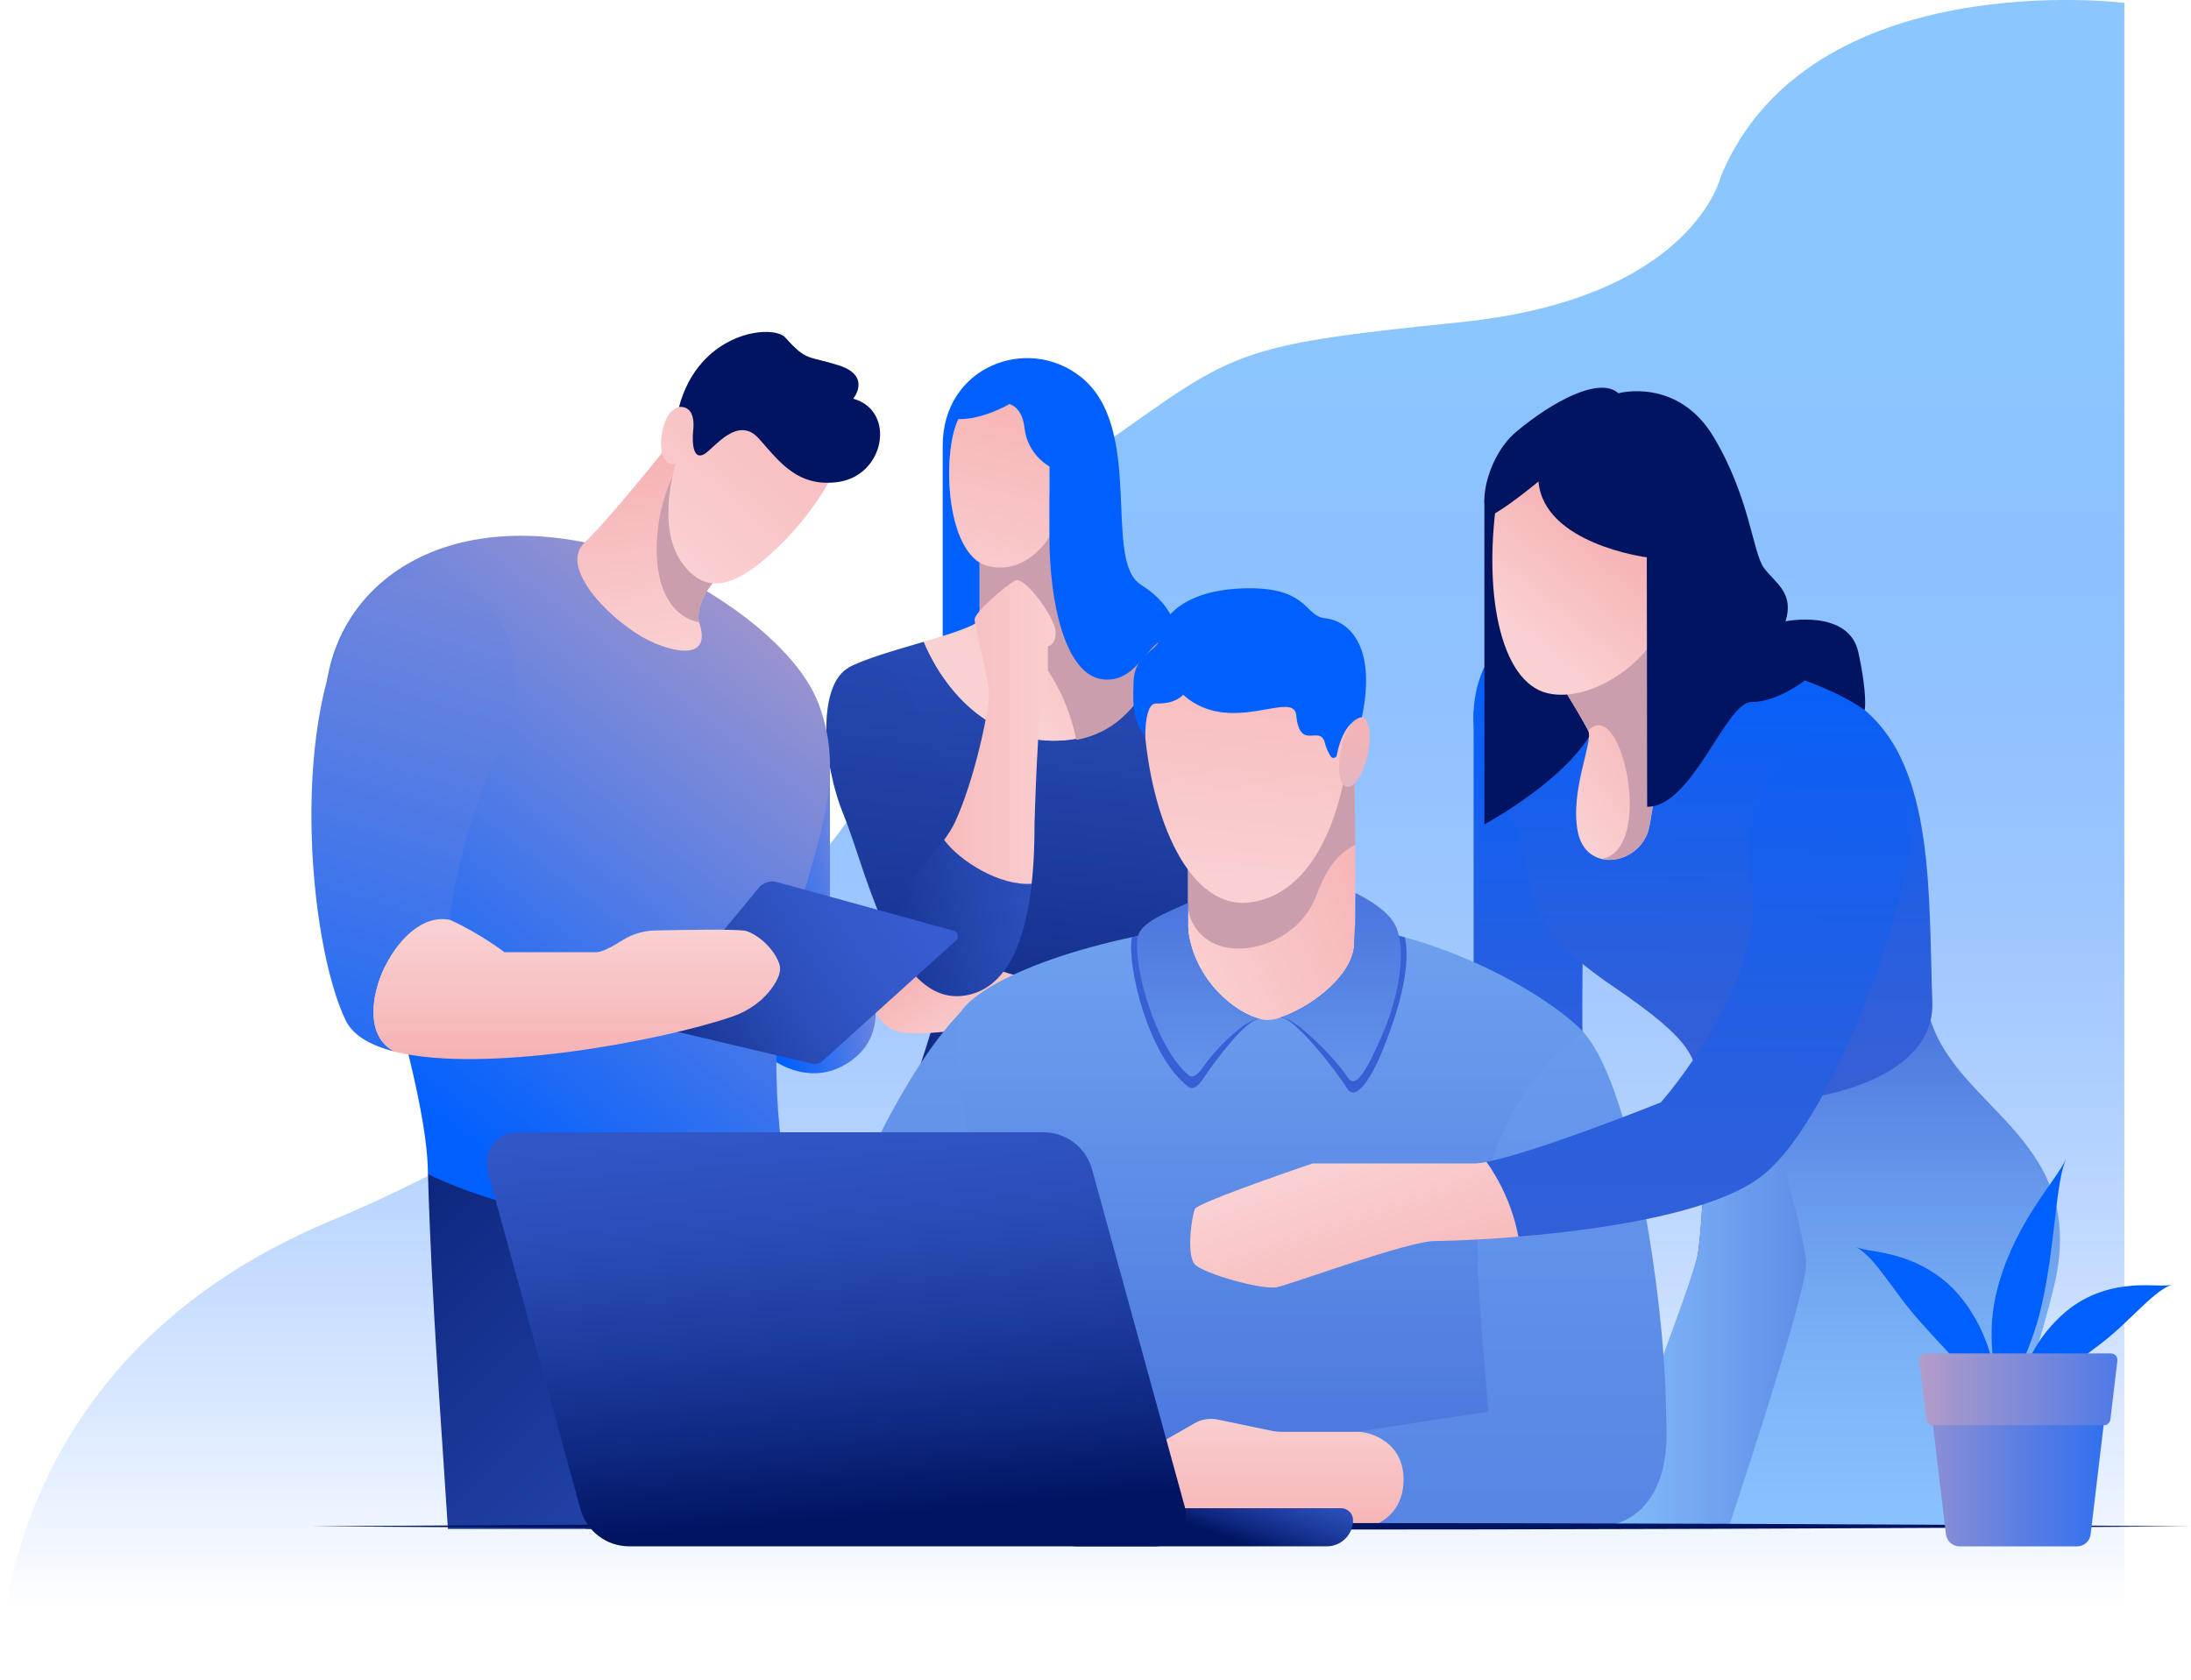 <?xml version="1.0" encoding="UTF-8"?>
<svg id="OBJECTS" xmlns="http://www.w3.org/2000/svg" xmlns:xlink="http://www.w3.org/1999/xlink" viewBox="0 0 305.42 234.17">
  <defs>
    <style>
      .cls-1 {
        fill: url(#Gradiente_sem_nome_9-4);
      }

      .cls-2 {
        fill: url(#Gradiente_sem_nome_9);
      }

      .cls-3 {
        fill: url(#Gradiente_sem_nome_15-2);
      }

      .cls-4 {
        fill: url(#Gradiente_sem_nome_64);
      }

      .cls-5 {
        fill: url(#Gradiente_sem_nome_9-2);
      }

      .cls-6 {
        fill: #0060ff;
      }

      .cls-7 {
        fill: url(#Gradiente_sem_nome_39);
      }

      .cls-8 {
        fill: #cb9eae;
      }

      .cls-9 {
        fill: url(#Gradiente_sem_nome_31-4);
      }

      .cls-10 {
        fill: url(#Gradiente_sem_nome_24-3);
      }

      .cls-11 {
        fill: url(#Gradiente_sem_nome_44);
      }

      .cls-12 {
        fill: url(#Gradiente_sem_nome_46);
      }

      .cls-13 {
        fill: url(#Gradiente_sem_nome_16-4);
      }

      .cls-14 {
        fill: url(#Gradiente_sem_nome_14);
      }

      .cls-15 {
        fill: url(#Gradiente_sem_nome_55);
      }

      .cls-16 {
        fill: url(#Gradiente_sem_nome_3);
      }

      .cls-17 {
        fill: url(#Gradiente_sem_nome_38);
      }

      .cls-18 {
        fill: url(#Gradiente_sem_nome_4);
      }

      .cls-19 {
        fill: url(#Gradiente_sem_nome_16-3);
      }

      .cls-20 {
        fill: url(#Gradiente_sem_nome_16-6);
      }

      .cls-21 {
        fill: url(#Gradiente_sem_nome_32);
      }

      .cls-22 {
        fill: url(#Gradiente_sem_nome_31-5);
      }

      .cls-23 {
        fill: url(#Gradiente_sem_nome_31);
      }

      .cls-24 {
        fill: url(#Gradiente_sem_nome_14-2);
      }

      .cls-25 {
        fill: url(#Gradiente_sem_nome_24);
      }

      .cls-26 {
        fill: url(#Gradiente_sem_nome_31-6);
      }

      .cls-27 {
        fill: url(#Gradiente_sem_nome_48);
      }

      .cls-28 {
        fill: url(#Gradiente_sem_nome_36-2);
      }

      .cls-29 {
        fill: url(#Gradiente_sem_nome_31-3);
      }

      .cls-30 {
        fill: url(#Gradiente_sem_nome_15);
      }

      .cls-31 {
        fill: url(#Gradiente_sem_nome_31-2);
      }

      .cls-32 {
        fill: url(#Gradiente_sem_nome_17);
      }

      .cls-33 {
        fill: url(#Gradiente_sem_nome_60);
      }

      .cls-34 {
        fill: url(#Gradiente_sem_nome_40);
      }

      .cls-35 {
        fill: url(#Gradiente_sem_nome_9-5);
      }

      .cls-36 {
        fill: url(#Gradiente_sem_nome_24-2);
      }

      .cls-37 {
        fill: url(#Gradiente_sem_nome_16-2);
      }

      .cls-38 {
        fill: url(#Gradiente_sem_nome_34);
      }

      .cls-39 {
        fill: url(#Gradiente_sem_nome_16);
      }

      .cls-40 {
        fill: url(#Gradiente_sem_nome_42);
      }

      .cls-41 {
        fill: url(#Gradiente_sem_nome_9-3);
      }

      .cls-42 {
        fill: #001462;
      }

      .cls-43 {
        fill: url(#Gradiente_sem_nome_16-7);
      }

      .cls-44 {
        fill: #385fd4;
      }

      .cls-45 {
        fill: url(#Gradiente_sem_nome_36);
      }

      .cls-46 {
        fill: url(#Gradiente_sem_nome_15-3);
      }

      .cls-47 {
        fill: url(#Gradiente_sem_nome_16-5);
      }

      .cls-48 {
        fill: url(#Gradiente_sem_nome_20);
      }
    </style>
    <linearGradient id="Gradiente_sem_nome_3" data-name="Gradiente sem nome 3" x1="148.06" y1="-9.04" x2="148.06" y2="224.31" gradientUnits="userSpaceOnUse">
      <stop offset=".24" stop-color="#8cc6ff"/>
      <stop offset="1" stop-color="#0060ff" stop-opacity="0"/>
    </linearGradient>
    <linearGradient id="Gradiente_sem_nome_38" data-name="Gradiente sem nome 38" x1="161.43" y1="22.35" x2="139.82" y2="206.65" gradientUnits="userSpaceOnUse">
      <stop offset=".08" stop-color="#385fd4"/>
      <stop offset=".21" stop-color="#3257c8"/>
      <stop offset=".45" stop-color="#2344ab"/>
      <stop offset=".75" stop-color="#0c247b"/>
      <stop offset=".9" stop-color="#001462"/>
    </linearGradient>
    <linearGradient id="Gradiente_sem_nome_16" data-name="Gradiente sem nome 16" x1="156.54" y1="79.25" x2="138.7" y2="95.3" gradientUnits="userSpaceOnUse">
      <stop offset="0" stop-color="#f6b3b5"/>
      <stop offset="1" stop-color="#fad1d3"/>
    </linearGradient>
    <linearGradient id="Gradiente_sem_nome_16-2" data-name="Gradiente sem nome 16" x1="135.41" y1="130.03" x2="142.83" y2="141.95" xlink:href="#Gradiente_sem_nome_16"/>
    <linearGradient id="Gradiente_sem_nome_46" data-name="Gradiente sem nome 46" x1="185.62" y1="25.14" x2="163.99" y2="209.55" gradientUnits="userSpaceOnUse">
      <stop offset="0" stop-color="#385fd4"/>
      <stop offset=".16" stop-color="#3257c8"/>
      <stop offset=".44" stop-color="#2344ab"/>
      <stop offset=".81" stop-color="#0c247b"/>
      <stop offset=".99" stop-color="#001462"/>
    </linearGradient>
    <linearGradient id="Gradiente_sem_nome_48" data-name="Gradiente sem nome 48" x1="157.76" y1="101.53" x2="176.55" y2="162.2" gradientUnits="userSpaceOnUse">
      <stop offset="0" stop-color="#385fd4"/>
      <stop offset=".16" stop-color="#3257c8"/>
      <stop offset=".44" stop-color="#2344ab"/>
      <stop offset=".81" stop-color="#0c247b"/>
      <stop offset=".99" stop-color="#001462"/>
    </linearGradient>
    <linearGradient id="Gradiente_sem_nome_16-3" data-name="Gradiente sem nome 16" x1="143.22" y1="53.73" x2="134.66" y2="86.64" xlink:href="#Gradiente_sem_nome_16"/>
    <linearGradient id="Gradiente_sem_nome_42" data-name="Gradiente sem nome 42" x1="135.81" y1="19.34" x2="114.19" y2="203.64" gradientUnits="userSpaceOnUse">
      <stop offset="0" stop-color="#385fd4"/>
      <stop offset=".16" stop-color="#3257c8"/>
      <stop offset=".44" stop-color="#2344ab"/>
      <stop offset=".81" stop-color="#0c247b"/>
      <stop offset=".99" stop-color="#001462"/>
    </linearGradient>
    <linearGradient id="Gradiente_sem_nome_44" data-name="Gradiente sem nome 44" x1="160.44" y1="123.14" x2="100.89" y2="133.57" gradientUnits="userSpaceOnUse">
      <stop offset="0" stop-color="#385fd4"/>
      <stop offset=".16" stop-color="#3257c8"/>
      <stop offset=".44" stop-color="#2344ab"/>
      <stop offset=".81" stop-color="#0c247b"/>
      <stop offset=".99" stop-color="#001462"/>
    </linearGradient>
    <linearGradient id="Gradiente_sem_nome_16-4" data-name="Gradiente sem nome 16" x1="125.81" y1="102.05" x2="148.78" y2="102.05" xlink:href="#Gradiente_sem_nome_16"/>
    <linearGradient id="Gradiente_sem_nome_64" data-name="Gradiente sem nome 64" x1="213.11" y1="162.99" x2="213.11" y2="91.85" gradientUnits="userSpaceOnUse">
      <stop offset="0" stop-color="#385fd4"/>
      <stop offset=".28" stop-color="#2c5fdc"/>
      <stop offset=".77" stop-color="#0f5ff3"/>
      <stop offset=".99" stop-color="#0060ff"/>
    </linearGradient>
    <linearGradient id="Gradiente_sem_nome_20" data-name="Gradiente sem nome 20" x1="242.24" y1="227.55" x2="243" y2="130.79" gradientUnits="userSpaceOnUse">
      <stop offset="0" stop-color="#001462"/>
      <stop offset=".07" stop-color="#071e71"/>
      <stop offset=".25" stop-color="#183594"/>
      <stop offset=".44" stop-color="#2647b0"/>
      <stop offset=".62" stop-color="#3054c4"/>
      <stop offset=".81" stop-color="#365cd0"/>
      <stop offset="1" stop-color="#385fd4"/>
    </linearGradient>
    <linearGradient id="Gradiente_sem_nome_40" data-name="Gradiente sem nome 40" x1="288.85" y1="180.68" x2="219.45" y2="180.68" gradientUnits="userSpaceOnUse">
      <stop offset="0" stop-color="#385fd4"/>
      <stop offset=".17" stop-color="#416ad8"/>
      <stop offset=".48" stop-color="#5987e5"/>
      <stop offset=".88" stop-color="#80b7f8"/>
      <stop offset=".99" stop-color="#8cc6ff"/>
    </linearGradient>
    <linearGradient id="Gradiente_sem_nome_39" data-name="Gradiente sem nome 39" x1="264.09" y1="128.76" x2="264.09" y2="228.01" gradientUnits="userSpaceOnUse">
      <stop offset="0" stop-color="#385fd4"/>
      <stop offset=".17" stop-color="#4f7ce0"/>
      <stop offset=".4" stop-color="#699ced"/>
      <stop offset=".62" stop-color="#7cb3f7"/>
      <stop offset=".82" stop-color="#88c1fd"/>
      <stop offset="1" stop-color="#8cc6ff"/>
    </linearGradient>
    <linearGradient id="Gradiente_sem_nome_55" data-name="Gradiente sem nome 55" x1="237.11" y1="153.62" x2="237.62" y2="88.54" gradientUnits="userSpaceOnUse">
      <stop offset="0" stop-color="#385fd4"/>
      <stop offset=".28" stop-color="#2c5fdc"/>
      <stop offset=".77" stop-color="#0f5ff3"/>
      <stop offset=".99" stop-color="#0060ff"/>
    </linearGradient>
    <linearGradient id="Gradiente_sem_nome_31" data-name="Gradiente sem nome 31" x1="232.63" y1="100.87" x2="216.47" y2="112.27" gradientUnits="userSpaceOnUse">
      <stop offset="0" stop-color="#f6b3b5"/>
      <stop offset=".99" stop-color="#fad1d3"/>
    </linearGradient>
    <linearGradient id="Gradiente_sem_nome_31-2" data-name="Gradiente sem nome 31" x1="223.03" y1="73.67" x2="210.84" y2="88.25" xlink:href="#Gradiente_sem_nome_31"/>
    <linearGradient id="Gradiente_sem_nome_9" data-name="Gradiente sem nome 9" x1="122.32" y1="-21.34" x2="122.32" y2="343.64" gradientUnits="userSpaceOnUse">
      <stop offset="0" stop-color="#8cc6ff"/>
      <stop offset="1" stop-color="#385fd4"/>
    </linearGradient>
    <linearGradient id="Gradiente_sem_nome_17" data-name="Gradiente sem nome 17" x1="177.04" y1="36.29" x2="177.04" y2="246.22" gradientUnits="userSpaceOnUse">
      <stop offset="0" stop-color="#8cc6ff"/>
      <stop offset=".17" stop-color="#82bafa"/>
      <stop offset=".48" stop-color="#6a9ded"/>
      <stop offset=".88" stop-color="#436dda"/>
      <stop offset=".99" stop-color="#385fd4"/>
    </linearGradient>
    <linearGradient id="Gradiente_sem_nome_31-3" data-name="Gradiente sem nome 31" x1="192.53" y1="119.5" x2="162.32" y2="131.42" xlink:href="#Gradiente_sem_nome_31"/>
    <linearGradient id="Gradiente_sem_nome_31-4" data-name="Gradiente sem nome 31" x1="175.74" y1="80.01" x2="171.5" y2="124.53" xlink:href="#Gradiente_sem_nome_31"/>
    <linearGradient id="Gradiente_sem_nome_4" data-name="Gradiente sem nome 4" x1="171.42" y1="165.67" x2="190.24" y2="99.8" gradientUnits="userSpaceOnUse">
      <stop offset="0" stop-color="#8cc6ff"/>
      <stop offset="1" stop-color="#f6b3b5"/>
    </linearGradient>
    <linearGradient id="Gradiente_sem_nome_9-2" data-name="Gradiente sem nome 9" x1="167.16" y1="192.29" x2="167.16" y2="106.07" xlink:href="#Gradiente_sem_nome_9"/>
    <linearGradient id="Gradiente_sem_nome_9-3" data-name="Gradiente sem nome 9" x1="186.81" y1="192.29" x2="186.81" y2="106.07" xlink:href="#Gradiente_sem_nome_9"/>
    <linearGradient id="Gradiente_sem_nome_9-4" data-name="Gradiente sem nome 9" x1="219.11" y1=".39" x2="219.11" y2="336.64" xlink:href="#Gradiente_sem_nome_9"/>
    <linearGradient id="Gradiente_sem_nome_9-5" data-name="Gradiente sem nome 9" x1="210.69" y1=".39" x2="210.69" y2="336.64" xlink:href="#Gradiente_sem_nome_9"/>
    <linearGradient id="Gradiente_sem_nome_31-5" data-name="Gradiente sem nome 31" x1="173.82" y1="213.87" x2="173.82" y2="195.31" xlink:href="#Gradiente_sem_nome_31"/>
    <linearGradient id="Gradiente_sem_nome_60" data-name="Gradiente sem nome 60" x1="236.47" y1="189.5" x2="237.34" y2="79.8" gradientUnits="userSpaceOnUse">
      <stop offset="0" stop-color="#385fd4"/>
      <stop offset=".28" stop-color="#2c5fdc"/>
      <stop offset=".77" stop-color="#0f5ff3"/>
      <stop offset=".99" stop-color="#0060ff"/>
    </linearGradient>
    <linearGradient id="Gradiente_sem_nome_31-6" data-name="Gradiente sem nome 31" x1="193.36" y1="186.49" x2="184.88" y2="161.84" xlink:href="#Gradiente_sem_nome_31"/>
    <linearGradient id="Gradiente_sem_nome_36" data-name="Gradiente sem nome 36" x1="140.39" y1="137.65" x2="108.1" y2="144.67" gradientUnits="userSpaceOnUse">
      <stop offset="0" stop-color="#8cc6ff"/>
      <stop offset="0" stop-color="#97c4f7"/>
      <stop offset=".02" stop-color="#b4bee2"/>
      <stop offset=".03" stop-color="#e4b6c1"/>
      <stop offset=".03" stop-color="#f6b3b5"/>
      <stop offset=".99" stop-color="#0060ff"/>
    </linearGradient>
    <linearGradient id="Gradiente_sem_nome_36-2" data-name="Gradiente sem nome 36" x1="136.1" y1="117.92" x2="103.81" y2="124.94" xlink:href="#Gradiente_sem_nome_36"/>
    <linearGradient id="Gradiente_sem_nome_24" data-name="Gradiente sem nome 24" x1="32.18" y1="176.51" x2="204.16" y2="209.52" gradientUnits="userSpaceOnUse">
      <stop offset=".1" stop-color="#001462"/>
      <stop offset=".3" stop-color="#132e89"/>
      <stop offset=".49" stop-color="#2343aa"/>
      <stop offset=".68" stop-color="#2e52c1"/>
      <stop offset=".85" stop-color="#355bcf"/>
      <stop offset="1" stop-color="#385fd4"/>
    </linearGradient>
    <linearGradient id="Gradiente_sem_nome_24-2" data-name="Gradiente sem nome 24" x1="31.86" y1="178.18" x2="203.84" y2="211.2" xlink:href="#Gradiente_sem_nome_24"/>
    <linearGradient id="Gradiente_sem_nome_24-3" data-name="Gradiente sem nome 24" x1="20.75" y1="127.27" x2="174.02" y2="286.21" xlink:href="#Gradiente_sem_nome_24"/>
    <linearGradient id="Gradiente_sem_nome_32" data-name="Gradiente sem nome 32" x1="150.32" y1="33.1" x2="56.33" y2="155.75" gradientUnits="userSpaceOnUse">
      <stop offset="0" stop-color="#f6b3b5"/>
      <stop offset=".09" stop-color="#eaafb8"/>
      <stop offset=".24" stop-color="#cda5c1"/>
      <stop offset=".45" stop-color="#9c94cf"/>
      <stop offset=".69" stop-color="#597ee3"/>
      <stop offset=".97" stop-color="#0561fd"/>
      <stop offset=".99" stop-color="#0060ff"/>
    </linearGradient>
    <linearGradient id="Gradiente_sem_nome_16-5" data-name="Gradiente sem nome 16" x1="89.35" y1="63.59" x2="92.82" y2="91.81" xlink:href="#Gradiente_sem_nome_16"/>
    <linearGradient id="Gradiente_sem_nome_16-6" data-name="Gradiente sem nome 16" x1="117.78" y1="47.93" x2="91.69" y2="77.5" xlink:href="#Gradiente_sem_nome_16"/>
    <linearGradient id="Gradiente_sem_nome_34" data-name="Gradiente sem nome 34" x1="106.86" y1="-58.39" x2="34" y2="176.53" gradientUnits="userSpaceOnUse">
      <stop offset="0" stop-color="#f6b3b5"/>
      <stop offset=".09" stop-color="#eaafb8"/>
      <stop offset=".24" stop-color="#cda5c1"/>
      <stop offset=".45" stop-color="#9c94cf"/>
      <stop offset=".69" stop-color="#597ee3"/>
      <stop offset=".97" stop-color="#0561fd"/>
      <stop offset=".99" stop-color="#0060ff"/>
    </linearGradient>
    <linearGradient id="Gradiente_sem_nome_15" data-name="Gradiente sem nome 15" x1="84.05" y1="153.34" x2="138.17" y2="117.06" gradientUnits="userSpaceOnUse">
      <stop offset="0" stop-color="#001462"/>
      <stop offset=".12" stop-color="#0e277f"/>
      <stop offset=".27" stop-color="#1d3b9e"/>
      <stop offset=".42" stop-color="#294bb5"/>
      <stop offset=".59" stop-color="#3156c6"/>
      <stop offset=".77" stop-color="#365cd0"/>
      <stop offset="1" stop-color="#385fd4"/>
    </linearGradient>
    <linearGradient id="Gradiente_sem_nome_16-7" data-name="Gradiente sem nome 16" x1="80.41" y1="146.92" x2="80.41" y2="129.15" xlink:href="#Gradiente_sem_nome_16"/>
    <linearGradient id="Gradiente_sem_nome_15-2" data-name="Gradiente sem nome 15" x1="167.98" y1="213.31" x2="174.26" y2="194.84" xlink:href="#Gradiente_sem_nome_15"/>
    <linearGradient id="Gradiente_sem_nome_15-3" data-name="Gradiente sem nome 15" x1="-1279.41" y1="211.67" x2="-1271.77" y2="118.11" gradientTransform="translate(-1160.79) rotate(-180) scale(1 -1)" xlink:href="#Gradiente_sem_nome_15"/>
    <linearGradient id="Gradiente_sem_nome_14" data-name="Gradiente sem nome 14" x1="313.92" y1="202.58" x2="244.19" y2="202.58" gradientUnits="userSpaceOnUse">
      <stop offset="0" stop-color="#0060ff"/>
      <stop offset=".09" stop-color="#0b63fb"/>
      <stop offset=".25" stop-color="#286df2"/>
      <stop offset=".45" stop-color="#587de4"/>
      <stop offset=".7" stop-color="#9b94d0"/>
      <stop offset=".98" stop-color="#efb0b6"/>
      <stop offset="1" stop-color="#f6b3b5"/>
    </linearGradient>
    <linearGradient id="Gradiente_sem_nome_14-2" data-name="Gradiente sem nome 14" x1="326.59" y1="193.67" x2="251.07" y2="193.67" xlink:href="#Gradiente_sem_nome_14"/>
  </defs>
  <path class="cls-16" d="m296.12.4s-43.88-5.5-56.24,24.18c0,0-3.85,17.04-36.35,20.34s-31.28,4.09-51.06,17.98-26.52,73.9-106.49,107.34C-2.31,190.44.02,234.17.02,234.17h296.11V.4Z"/>
  <g>
    <g>
      <path class="cls-17" d="m124.93,179.77c1.64,6.93,4.05,14.71,6.55,22.05h41.52c.94-3.02,1.87-6.26,2.75-9.7,5.1-19.87-.27-37.05-5.1-44.83-4.83-7.79-8.99-17.05-1.62-28.4,7.37-11.35,8.07-20.19,8.07-20.19-1.07-4.3-4.43-5.77-13.14-9.93,0,0-.52-.17-1.33-.45-1.85,7.5-5.74,13.46-12.64,14.67-8.99,1.58-17.11-3.9-21.21-13.53-3.96,1.17-8.37,2.41-10.47,3.6,0,0,11.01,23.89,13.1,37.4,2.1,13.51-11.49,28.1-6.48,49.31Z"/>
      <g>
        <path class="cls-39" d="m149.98,102.99c6.9-1.22,10.8-7.18,12.64-14.67-2.89-.98-9.68-3.31-11.57-4.25-2.42-1.21-1.74-11.01-1.74-11.01l-12.76,3.64v9.51c0,.89-3.65,2.03-7.78,3.25,4.1,9.63,12.22,15.11,21.21,13.53Z"/>
        <path class="cls-8" d="m149.31,73.22l-12.76,3.64v8.09c5.39,2.91,11.44,8.32,13.49,18.19,6.86-1.24,10.74-7.19,12.58-14.66-2.89-.98-9.68-3.31-11.57-4.25-2.42-1.21-1.74-11.01-1.74-11.01Z"/>
      </g>
      <path class="cls-37" d="m157.18,132.49c-5.69,1.74-11.07,3.66-13.91,3.66-5.64,0-13.96-7.92-17.9-3.08-3.94,4.84-4.52,8.04-1.44,10.19,3.08,2.15,12.89-.81,17.59.13,2.1.42,9.25.78,16.85.67.65-3.02.55-8.54-1.19-11.57Z"/>
      <path class="cls-12" d="m177.32,98.7c-1.32-5.29-12.21,4.43-9.53,13.29,2.3,7.6,1.46,17.8,1.46,17.8l10.66,10.79c3.62-4.43-1.52-37.58-2.6-41.88Z"/>
      <path class="cls-27" d="m172.8,129.84c-4.12-.6-10.03.94-15.62,2.65,1.74,3.03,1.84,8.55,1.19,11.57,9.42-.15,19.54-1.03,21.54-3.49,0,0,4.83-8.99-7.11-10.74Z"/>
      <path class="cls-19" d="m133.61,58.41c-2.24,4.35-1.99,19.16,4.23,20.53,5.43,1.2,8.46-4.11,8.46-4.11v-9.82s-3.06-1.6-3.48-5.36c-.34-3.01-2.12-3.33-2.12-3.33,0,0-3.73,2.21-7.09,2.08Z"/>
      <path class="cls-40" d="m123.94,130.46c-2.81-5.65-4.67-12.78-6.32-16.81-3.1-7.59-3.61-18.18.69-20.59,7.92-4.06,11.27,9.89,11.81,13.94.54,4.05,1.61,13.51,4.56,16.9l-10.74,6.57Z"/>
      <path class="cls-6" d="m159.03,81.5c-5.37-3.35.62-21.86-8.39-28.98-7.41-5.86-19.23-1.45-19.23,9.62v26.53c2.93-.92,5.14-1.76,5.14-2.45v-7.79c-4.94-3.15-5.04-15.93-2.94-20.01,3.36.12,7.09-2.08,7.09-2.08,0,0,1.78.32,2.11,3.33.42,3.76,3.48,5.36,3.48,5.36v9.82c0,9.22,2.22,19.3,7.48,19.86,5.26.56,6.15-6.37,10.18-5.93,0,0,.45-3.91-4.92-7.27Z"/>
      <path class="cls-11" d="m131.61,117.08c-2.93,4.01-7.52,7.51-7.68,13.38,2.49,5.02,5.73,8.87,10.21,8.37,6.6-.74,8.89-8.51,9.67-15.63-4.41.34-10.03-3.15-12.2-6.12Z"/>
      <path class="cls-13" d="m141.58,80.91c-1.26.57-5.72,4.46-5.72,5.44s2,8.3,2,10.53-2.05,11.96-4.73,17.71c-.4.87-.93,1.69-1.52,2.49,2.17,2.97,7.79,6.46,12.2,6.12.35-3.15.4-6.17.4-8.4,0,0,.45-16.27,1.19-17.43.67-1.06.67-2.8.67-4.28v-3.01s1.02-.07,1.08-1.83c0-.05,0-.11,0-.16,0-1.92-4.31-7.76-5.57-7.18Z"/>
    </g>
    <g>
      <g>
        <path class="cls-4" d="m205.42,99.07v47.49s15.85.48,15.36,0c-.48-.48,0-22.06,0-22.06l-15.36-25.43Z"/>
        <path class="cls-48" d="m236.74,151.62c1.31,8.89.49,19.02,0,22.84-.49,3.83-11.76,38.02-11.76,38.02h27.47l7.57-36.23-10.04-27.68-13.24,3.04Z"/>
        <path class="cls-34" d="m236.74,151.62c1.31,8.89.49,19.02,0,22.84-.49,3.83-14.01,38.31-14.01,38.31h29.72l7.57-36.52-10.04-27.68-13.24,3.04Z"/>
        <path class="cls-7" d="m269.11,142.2c4.05,12.69,22.18,16.79,17.18,37.28-3.61,14.79-10.98,33.3-10.98,33.3h-34.29s10.75-32.25,10.75-36.52-6.75-26.22-6.75-26.22l24.09-7.84Z"/>
        <path class="cls-15" d="m210.97,88.33c-4.05,1.93-7.74,10.52-4.05,18.59,3.7,8.07,4.22,6.62,5.63,12.95,1.4,6.33.85,9.84,12.44,17.73s11.23,9.99,11.76,14.03,33.14,3.16,32.61-11.92c-.53-15.08.31-32.49-9.4-40.7-9.71-8.21-48.98-10.67-48.98-10.67Z"/>
        <path class="cls-42" d="m206.92,69.66v45.26s16.43-8.82,16.29-17.44c-.15-8.63-7.43-27.82-7.43-27.82h-8.86Z"/>
        <path class="cls-23" d="m218.46,96.82s2.19,3.54,2.93,5.06c.74,1.52-2.55,8.25-1.46,14.02,1.09,5.77,8.22,4.79,9.82,0,.48-1.44,1.76-11.68,1.76-11.68v-16.93l-13.04,9.52Z"/>
        <path class="cls-8" d="m221.39,101.88c4.62-5.17,9.4,16.73,1.83,17.84.02,0,.04,0,.06.01l1.08.12c2.21,0,4.55-1.45,5.39-3.95.48-1.44,1.76-11.68,1.76-11.68v-16.93l-13.04,9.52s2.19,3.54,2.93,5.06Z"/>
        <path class="cls-31" d="m208.84,68.37c-2.25,13.92.22,26.76,6.94,28.28,6.71,1.52,16.34-5.82,16.34-12.3s6.49-23.36-.9-27.21c-7.39-3.85-20.95,2.36-22.38,11.23Z"/>
        <path class="cls-42" d="m214.48,67.1s-3.51,2.95-6.08,4.47c-2.57,1.53-1.94-7.3,3.04-11.45,4.98-4.15,11.52-7.68,14.16-5.3,0,0,8.3-2.3,13.33,6.18,5.03,8.48,5.39,16.07,6.97,18.19,1.59,2.12,4.24,3.44,3,7.42,0,0,8.83-1.77,10.15,4.33,1.32,6.09.88,8.06.88,8.06,0,0-2.74-2.15-8.37-4.12,0,0-3.79,2.99-7.41,2.99s-8.18,14.6-14.54,14.6l-.05-34.78s-14.36-1.83-15.1-10.59Z"/>
      </g>
      <g>
        <path class="cls-2" d="m133.91,141.08c-16.68,17.37-31.05,70.35-31.05,70.35h23.95l14.97-35.18-7.87-35.18Z"/>
        <path class="cls-32" d="m220.79,143.95c-3.49-3.97-22.08-17.01-45.78-15.6-20.9,1.25-37.8,7.71-41.1,12.73-2.41,3.67,2.87,28.46,6.54,38.33,3.67,9.87,5.28,20.43,5.28,29.38,0,0,59.1-.34,59.45,0,.34.34,7.34-21.8,8.26-32.82.92-11.02-1.15-23.18,7.34-32.02Z"/>
        <path class="cls-29" d="m188.8,107.79s.29,18.37,0,23.85c-.29,5.48-8.79,10.42-11.95,10.55-3.15.14-10.14-4.52-11.24-12.34v-16.59l23.19-5.48Z"/>
        <path class="cls-8" d="m188.92,117.77c-.04-5.32-.11-9.98-.11-9.98l-23.19,5.48v13.6c1.93,8.5,14.75,6.18,17.81-1.88,1.75-4.62,3.25-5.99,5.49-7.23Z"/>
        <path class="cls-9" d="m159.47,100.65c.87,13.46,6.36,26.49,15.05,25.11,10.78-1.7,14.05-18.05,13.63-26.96-.43-8.91-5.5-14.48-13.23-14.49-7.35,0-16.18,4.94-15.44,16.34Z"/>
        <path class="cls-18" d="m190.68,105.14c-.58,2.68-1.88,4.72-2.92,4.55s-1.4-2.49-.83-5.17c.58-2.68,1.88-4.72,2.92-4.55,1.03.17,1.4,2.49.83,5.17Z"/>
        <path class="cls-6" d="m159.65,102.76c-1.64-2.51-1.76-3.5-1.64-7.67.12-4.17,3.64-4.32,3.57-6.1-.07-1.78,2.2-6.58,11.49-6.96,9.29-.39,8.73,3.87,11.61,4.15,2.88.28,7.34,3.23,5.17,13.79,0,0-2.53.24-3.52,5.35-.07.36-.6.47-.81.15-.29-.43-.61-1.07-.85-1.96-.69-2.55-3.47,1.28-3.98-3.81-.36-3.63-9.21,3.03-15.77-2.85,0,0-.97,1.3-3.77,1.22-1.62-.05-1.5,4.69-1.5,4.69Z"/>
        <g>
          <path class="cls-44" d="m165.61,151.46s.77.98,2.19-1.2c1.43-2.18,6.32-8.81,8.01-8.15h0c-3.44-.73-9.21-5.19-10.2-12.24v-.57c-2.73.38-5.35.85-7.84,1.37-.69,3.89,2.23,16.49,7.84,20.79Z"/>
          <path class="cls-44" d="m188.8,131.64c-.26,4.77-6.72,9.12-10.47,10.26h0c1.77-.69,8.29,7.88,9.41,9.77,1.13,1.89,3.2-.67,5.26-5.93,1.5-3.82,3.81-10.41,2.84-15.07-2.22-.62-4.55-1.15-6.97-1.55-.02.99-.05,1.86-.08,2.52Z"/>
        </g>
        <path class="cls-5" d="m165.62,129.86v-3.99c-3.46,1.52-6.68,2.81-7.03,4.79-.69,3.89,2.43,15.18,7.03,19.17,0,0,.77.98,2.19-1.2s6.32-7.18,8.01-6.52h0c-3.44-.73-9.21-5.19-10.2-12.24Z"/>
        <path class="cls-41" d="m194.6,129.18c-.96-2.17-4.07-3.93-5.66-4.69,0,2.95-.04,5.58-.13,7.15-.26,4.77-6.72,9.12-10.47,10.26h0c1.77-.69,8.29,6.25,9.41,8.14,1.13,1.89,2.52-.31,4.81-5.49,2.33-5.27,3.6-11.84,2.03-15.38Z"/>
        <path class="cls-1" d="m232.26,197.78c0-15.23-4.44-45.76-11.48-53.83,0,0-11.02,5.89-14.5,24.57-1.04,5.58.73,21.53,1.19,28.26l24.79,1Z"/>
        <path class="cls-35" d="m189.3,212.78h33.43c4.95,0,10.28-4.04,9.53-14.99s-18.67-9.42-24.79-1l-18.42,2.81.25,13.18Z"/>
        <path class="cls-22" d="m172.46,212.11l1.58-1.48,4.81,1.7c.83.3,1.71.45,2.6.45h9.54s4.52-.97,4.66-6.3c.15-5.33-4.44-6.88-6.44-6.88h-10.46c-.52,0-1.05-.05-1.56-.16l-7.44-1.55c-1.1-.23-2.25-.05-3.22.51l-4.22,2.42c-.82.47-1.57,1.04-2.23,1.71l-7.65,7.67c-.95.95-.28,2.58,1.07,2.58h17.26c.63,0,1.23-.24,1.69-.67Z"/>
      </g>
      <g>
        <path class="cls-33" d="m261.12,100.91c-7.17-4.14-19.73,7.64-17.02,21.57s-12.59,31.2-12.59,31.2c0,0-17.33,6.96-24.29,8.28,1.67,2.37,3.57,5.89,4.44,10.42,11.38-.94,27.72-3.25,34.32-8.75,9.98-8.31,20.57-38.97,20.58-48.71,0-11.33-5.42-14.01-5.42-14.01Z"/>
        <path class="cls-26" d="m205.4,162.18h-22.41s-16,5.42-16.42,6.35c-.42.93-1.25,6.44,0,7.74s9.35,3.58,11.43,3.17c2.08-.42,18.29-6.44,22.03-6.44,1.27,0,5.8-.12,11.62-.6-.86-4.53-2.77-8.05-4.44-10.42-.73.14-1.34.21-1.81.21Z"/>
      </g>
    </g>
    <g>
      <path class="cls-45" d="m107.59,147.64s5.62,4.44,11.36,0c5.74-4.44,1.79-12.03,1.79-12.03l-13.15,7v5.03Z"/>
      <polygon class="cls-28" points="115.69 106.01 115.69 139.23 104.89 139.23 104.89 107.83 115.69 106.01"/>
      <g>
        <path class="cls-25" d="m98.08,188.56c-1.04,5.54-6.95,13.33-10.71,24.57h21.47c2.06-13.51,3.92-31.64.98-47.75h-12.38c1.14,5.43,1.61,17.96.63,23.18Z"/>
        <path class="cls-36" d="m77.49,187.36s2.48,12.06,4.18,25.78h5.7c3.76-11.24,9.67-19.03,10.71-24.57.98-5.22.51-17.74-.63-23.18h-19.45l-.51,21.97Z"/>
        <path class="cls-10" d="m97.45,165.39c-.15-.7-.3-1.28-.47-1.72h-37.32c.51,17.96,1.93,35.84,2.78,49.47h24.94c3.76-11.24,9.67-19.03,10.71-24.57.98-5.22.51-17.74-.63-23.18Z"/>
      </g>
      <path class="cls-21" d="m85.09,76.44c-22.08-5.92-36.99,3.93-39.44,18.09-2.24,12.93,14,52.95,14,69.14,0,0,26.17,13.49,50.17,1.72,0,0-3.6-17.17,0-32.37,3.6-15.21,8.39-23.92,4.32-34.83-3.55-9.53-18.73-18.98-29.06-21.75Z"/>
      <path class="cls-47" d="m93.34,61.82s-8.33,10.48-11.85,13.82c-3.52,3.34,2.97,10.17,7.89,13.07,3.25,1.92,10.11,4.04,8.08-1.93,0,0-1.14-3.34,4.39-8.09,0,0-6.15-18.37-8.52-16.87Z"/>
      <path class="cls-8" d="m101.87,78.69s-2.85-8.51-5.42-13.48l-2.71,1.28c-3.16,6.49-3.73,18.71,3.74,20.28,0,0-1.14-3.34,4.39-8.09Z"/>
      <path class="cls-20" d="m96.63,59.93c.71-4-2.87-4.3-3.99-.96-1.28,3.81.13,6.45,1.6,5.57,0,0-2.85,8.61.74,13.79s8.15,3.19,13.87-2.44c4.92-4.84,8.12-10.75,8.61-13.03,1.3-5.94-4.88-10.75-10.67-10.44-7.09.38-10.16,7.51-10.16,7.51Z"/>
      <path class="cls-42" d="m96.63,59.93c-.22,2.35.16,4.18,1.55,3.37,1.38-.8,4.66-5.53,7.65-2.11,2.99,3.42,5.41,6.61,10.71,6.04,6.85-.73,8.43-9.99,2.4-11.65,0,0,2.62-3.18-2.04-4.66-4.27-1.35-4.44-.51-7.42-3.86-1.72-1.93-12.02-.9-14.83,9.68,0,0,2.34-.48,1.99,3.19Z"/>
      <path class="cls-38" d="m62.78,128.25c.22-4.6,3.07-16.55,7.08-24.18,4.02-7.63,2.05-17.44-3.41-21.28-5.42-3.82-13.02-3.14-16.62,2.18-9.68,14.29-6.87,46.42-1.65,57.26,1.04,2.15,3.54,3.55,6.93,4.39-7.35-3.36.02-20.12,7.68-18.37Z"/>
      <path class="cls-30" d="m91.25,141.34l14.5-17.55c.63-.76,1.64-1.08,2.58-.82l24.61,6.78c.61.17.79.94.32,1.36l-18.61,16.8c-.39.36-.94.5-1.45.37l-21.31-5.04c-.86-.2-1.2-1.23-.64-1.91Z"/>
      <path class="cls-43" d="m108.65,134.4c-.84-2.41-3.25-4.22-4.66-4.62-1.02-.29-8.61-.16-12.69-.07-1.59.04-3.13.49-4.47,1.33-1.28.81-2.89,1.7-3.68,1.7h-12.82s-3.55-2.69-7.56-4.49c-7.66-1.75-15.03,15.01-7.68,18.37,12.36,3.06,36.75-1.41,47-4.91,2.27-.78,4.29-2.2,5.65-4.17.73-1.06,1.23-2.2.9-3.14Z"/>
    </g>
    <path class="cls-42" d="m43.4,212.77c83.93-.61,178.09-.62,262.02,0-83.93.62-178.09.61-262.02,0h0Z"/>
    <g>
      <path class="cls-3" d="m149.85,215.56h35.11c2.01,0,3.65-1.63,3.65-3.65h0c0-.92-.74-1.66-1.66-1.66h-37.1c-.92,0-1.66.74-1.66,1.66v1.98c0,.92.74,1.66,1.66,1.66Z"/>
      <path class="cls-46" d="m87.7,215.56h73.35c2.83,0,4.88-2.69,4.13-5.42l-12.95-47.13c-.84-3.05-3.61-5.17-6.78-5.17h-73.35c-2.83,0-4.88,2.69-4.13,5.42l12.95,47.13c.84,3.05,3.61,5.17,6.78,5.17Z"/>
    </g>
    <g>
      <g>
        <path class="cls-6" d="m302.83,179.08c-1.11.3-2.64,1.53-4.33,3.15-1.72,1.61-3.57,3.53-5.91,5.28-1.42,1.1-2.82,2.09-4.18,3.06-1.32.99-2.64,1.91-3.78,2.86-2.31,1.85-4.08,3.68-4.69,5.05.61-1.36.87-3.87,2.02-6.93.55-1.53,1.37-3.15,2.45-4.77,1.1-1.59,2.51-3.15,4.24-4.47,2.86-2.14,6.05-2.9,8.58-3.08,2.55-.21,4.5.16,5.6-.15Z"/>
        <path class="cls-6" d="m279.03,197.44c.11-1.37-.56-3.56-1-6.45-.45-2.88-.7-6.49.18-10.4,1.09-4.78,3.19-8.84,5.19-11.98,2-3.16,3.88-5.45,4.61-7.09-.72,1.64-1.11,4.59-1.53,8.19-.44,3.61-.87,7.85-1.9,12.33-.82,3.66-2.15,6.77-3.31,9.37-1.17,2.59-2.13,4.67-2.23,6.04Z"/>
        <path class="cls-6" d="m258.65,173.82c1.1.51,3.2.52,5.81,1.3,2.59.74,5.73,2.22,8.27,5.02,3.07,3.45,4.63,7.52,5.24,10.9.66,3.4.47,6.09.81,7.63-.33-1.57-1.76-3.85-3.77-6.28-2-2.46-4.57-5.01-7.12-7.89-2.12-2.33-3.71-4.68-5.22-6.66-1.48-2-2.89-3.51-4.01-4.02Z"/>
      </g>
      <g>
        <path class="cls-14" d="m292.17,189.6h-21.65c-1.15,0-2.04,1-1.9,2.14l2.64,22.14c.11.96.93,1.69,1.9,1.69h16.37c.97,0,1.79-.73,1.9-1.69l2.64-22.14c.14-1.14-.75-2.14-1.9-2.14Z"/>
        <path class="cls-24" d="m267.56,189.68l.98,8.2c.05.45.44.8.9.8h23.84c.46,0,.84-.34.9-.8l.98-8.2c.06-.54-.36-1.01-.9-1.01h-25.79c-.54,0-.96.47-.9,1.01Z"/>
      </g>
    </g>
  </g>
</svg>